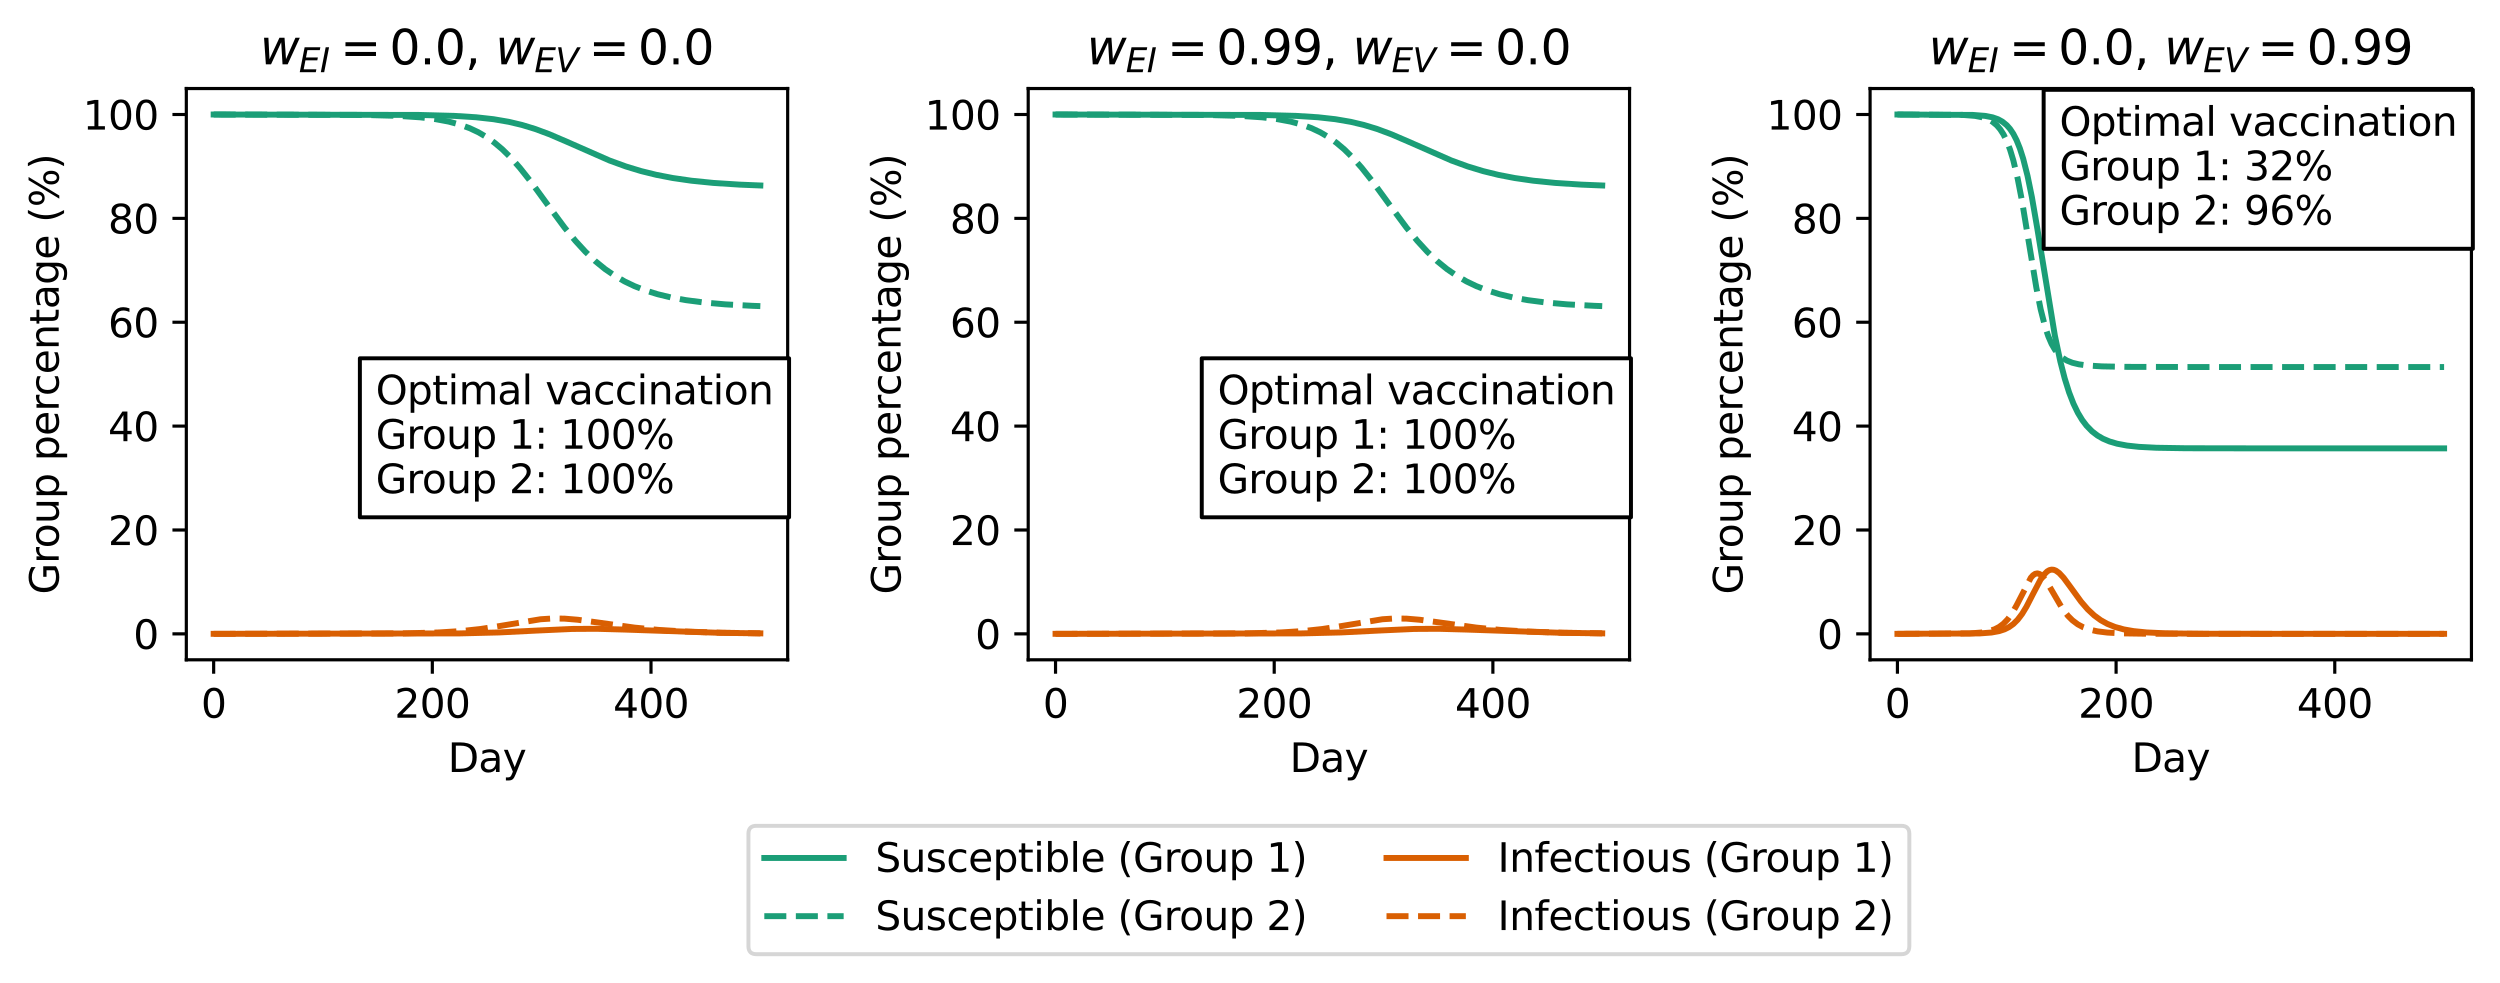 <?xml version="1.0" encoding="utf-8" standalone="no"?>
<!DOCTYPE svg PUBLIC "-//W3C//DTD SVG 1.1//EN"
  "http://www.w3.org/Graphics/SVG/1.1/DTD/svg11.dtd">
<svg xmlns:xlink="http://www.w3.org/1999/xlink" width="630.166pt" height="247.718pt" viewBox="0 0 630.166 247.718" xmlns="http://www.w3.org/2000/svg" version="1.1">
 <defs>
  <style type="text/css">*{stroke-linejoin: round; stroke-linecap: butt}</style>
 </defs>
 <g id="figure_1">
  <g id="patch_1">
   <path d="M 0 247.718 
L 630.166 247.718 
L 630.166 0 
L 0 0 
z
" style="fill: #ffffff"/>
  </g>
  <g id="axes_1">
   <g id="patch_2">
    <path d="M 46.966 166.318 
L 198.545 166.318 
L 198.545 22.318 
L 46.966 22.318 
z
" style="fill: #ffffff"/>
   </g>
   <g id="matplotlib.axis_1">
    <g id="xtick_1">
     <g id="line2d_1">
      <defs>
       <path id="m785fa2c0dd" d="M 0 0 
L 0 3.5 
" style="stroke: #000000; stroke-width: 0.8"/>
      </defs>
      <g>
       <use xlink:href="#m785fa2c0dd" x="53.856" y="166.318" style="stroke: #000000; stroke-width: 0.8"/>
      </g>
     </g>
     <g id="text_1">
      <!-- 0 -->
      <g transform="translate(50.674 180.917) scale(0.1 -0.1)">
       <defs>
        <path id="DejaVuSans-30" d="M 2034 4250 
Q 1547 4250 1301 3770 
Q 1056 3291 1056 2328 
Q 1056 1369 1301 889 
Q 1547 409 2034 409 
Q 2525 409 2770 889 
Q 3016 1369 3016 2328 
Q 3016 3291 2770 3770 
Q 2525 4250 2034 4250 
z
M 2034 4750 
Q 2819 4750 3233 4129 
Q 3647 3509 3647 2328 
Q 3647 1150 3233 529 
Q 2819 -91 2034 -91 
Q 1250 -91 836 529 
Q 422 1150 422 2328 
Q 422 3509 836 4129 
Q 1250 4750 2034 4750 
z
" transform="scale(0.016)"/>
       </defs>
       <use xlink:href="#DejaVuSans-30"/>
      </g>
     </g>
    </g>
    <g id="xtick_2">
     <g id="line2d_2">
      <g>
       <use xlink:href="#m785fa2c0dd" x="108.975" y="166.318" style="stroke: #000000; stroke-width: 0.8"/>
      </g>
     </g>
     <g id="text_2">
      <!-- 200 -->
      <g transform="translate(99.431 180.917) scale(0.1 -0.1)">
       <defs>
        <path id="DejaVuSans-32" d="M 1228 531 
L 3431 531 
L 3431 0 
L 469 0 
L 469 531 
Q 828 903 1448 1529 
Q 2069 2156 2228 2338 
Q 2531 2678 2651 2914 
Q 2772 3150 2772 3378 
Q 2772 3750 2511 3984 
Q 2250 4219 1831 4219 
Q 1534 4219 1204 4116 
Q 875 4013 500 3803 
L 500 4441 
Q 881 4594 1212 4672 
Q 1544 4750 1819 4750 
Q 2544 4750 2975 4387 
Q 3406 4025 3406 3419 
Q 3406 3131 3298 2873 
Q 3191 2616 2906 2266 
Q 2828 2175 2409 1742 
Q 1991 1309 1228 531 
z
" transform="scale(0.016)"/>
       </defs>
       <use xlink:href="#DejaVuSans-32"/>
       <use xlink:href="#DejaVuSans-30" x="63.623"/>
       <use xlink:href="#DejaVuSans-30" x="127.246"/>
      </g>
     </g>
    </g>
    <g id="xtick_3">
     <g id="line2d_3">
      <g>
       <use xlink:href="#m785fa2c0dd" x="164.095" y="166.318" style="stroke: #000000; stroke-width: 0.8"/>
      </g>
     </g>
     <g id="text_3">
      <!-- 400 -->
      <g transform="translate(154.551 180.917) scale(0.1 -0.1)">
       <defs>
        <path id="DejaVuSans-34" d="M 2419 4116 
L 825 1625 
L 2419 1625 
L 2419 4116 
z
M 2253 4666 
L 3047 4666 
L 3047 1625 
L 3713 1625 
L 3713 1100 
L 3047 1100 
L 3047 0 
L 2419 0 
L 2419 1100 
L 313 1100 
L 313 1709 
L 2253 4666 
z
" transform="scale(0.016)"/>
       </defs>
       <use xlink:href="#DejaVuSans-34"/>
       <use xlink:href="#DejaVuSans-30" x="63.623"/>
       <use xlink:href="#DejaVuSans-30" x="127.246"/>
      </g>
     </g>
    </g>
    <g id="text_4">
     <!-- Day -->
     <g transform="translate(112.882 194.595) scale(0.1 -0.1)">
      <defs>
       <path id="DejaVuSans-44" d="M 1259 4147 
L 1259 519 
L 2022 519 
Q 2988 519 3436 956 
Q 3884 1394 3884 2338 
Q 3884 3275 3436 3711 
Q 2988 4147 2022 4147 
L 1259 4147 
z
M 628 4666 
L 1925 4666 
Q 3281 4666 3915 4102 
Q 4550 3538 4550 2338 
Q 4550 1131 3912 565 
Q 3275 0 1925 0 
L 628 0 
L 628 4666 
z
" transform="scale(0.016)"/>
       <path id="DejaVuSans-61" d="M 2194 1759 
Q 1497 1759 1228 1600 
Q 959 1441 959 1056 
Q 959 750 1161 570 
Q 1363 391 1709 391 
Q 2188 391 2477 730 
Q 2766 1069 2766 1631 
L 2766 1759 
L 2194 1759 
z
M 3341 1997 
L 3341 0 
L 2766 0 
L 2766 531 
Q 2569 213 2275 61 
Q 1981 -91 1556 -91 
Q 1019 -91 701 211 
Q 384 513 384 1019 
Q 384 1609 779 1909 
Q 1175 2209 1959 2209 
L 2766 2209 
L 2766 2266 
Q 2766 2663 2505 2880 
Q 2244 3097 1772 3097 
Q 1472 3097 1187 3025 
Q 903 2953 641 2809 
L 641 3341 
Q 956 3463 1253 3523 
Q 1550 3584 1831 3584 
Q 2591 3584 2966 3190 
Q 3341 2797 3341 1997 
z
" transform="scale(0.016)"/>
       <path id="DejaVuSans-79" d="M 2059 -325 
Q 1816 -950 1584 -1140 
Q 1353 -1331 966 -1331 
L 506 -1331 
L 506 -850 
L 844 -850 
Q 1081 -850 1212 -737 
Q 1344 -625 1503 -206 
L 1606 56 
L 191 3500 
L 800 3500 
L 1894 763 
L 2988 3500 
L 3597 3500 
L 2059 -325 
z
" transform="scale(0.016)"/>
      </defs>
      <use xlink:href="#DejaVuSans-44"/>
      <use xlink:href="#DejaVuSans-61" x="77.002"/>
      <use xlink:href="#DejaVuSans-79" x="138.281"/>
     </g>
    </g>
   </g>
   <g id="matplotlib.axis_2">
    <g id="ytick_1">
     <g id="line2d_4">
      <defs>
       <path id="m8db6c955d7" d="M 0 0 
L -3.5 0 
" style="stroke: #000000; stroke-width: 0.8"/>
      </defs>
      <g>
       <use xlink:href="#m8db6c955d7" x="46.966" y="159.773" style="stroke: #000000; stroke-width: 0.8"/>
      </g>
     </g>
     <g id="text_5">
      <!-- 0 -->
      <g transform="translate(33.603 163.572) scale(0.1 -0.1)">
       <use xlink:href="#DejaVuSans-30"/>
      </g>
     </g>
    </g>
    <g id="ytick_2">
     <g id="line2d_5">
      <g>
       <use xlink:href="#m8db6c955d7" x="46.966" y="133.591" style="stroke: #000000; stroke-width: 0.8"/>
      </g>
     </g>
     <g id="text_6">
      <!-- 20 -->
      <g transform="translate(27.241 137.39) scale(0.1 -0.1)">
       <use xlink:href="#DejaVuSans-32"/>
       <use xlink:href="#DejaVuSans-30" x="63.623"/>
      </g>
     </g>
    </g>
    <g id="ytick_3">
     <g id="line2d_6">
      <g>
       <use xlink:href="#m8db6c955d7" x="46.966" y="107.409" style="stroke: #000000; stroke-width: 0.8"/>
      </g>
     </g>
     <g id="text_7">
      <!-- 40 -->
      <g transform="translate(27.241 111.208) scale(0.1 -0.1)">
       <use xlink:href="#DejaVuSans-34"/>
       <use xlink:href="#DejaVuSans-30" x="63.623"/>
      </g>
     </g>
    </g>
    <g id="ytick_4">
     <g id="line2d_7">
      <g>
       <use xlink:href="#m8db6c955d7" x="46.966" y="81.227" style="stroke: #000000; stroke-width: 0.8"/>
      </g>
     </g>
     <g id="text_8">
      <!-- 60 -->
      <g transform="translate(27.241 85.026) scale(0.1 -0.1)">
       <defs>
        <path id="DejaVuSans-36" d="M 2113 2584 
Q 1688 2584 1439 2293 
Q 1191 2003 1191 1497 
Q 1191 994 1439 701 
Q 1688 409 2113 409 
Q 2538 409 2786 701 
Q 3034 994 3034 1497 
Q 3034 2003 2786 2293 
Q 2538 2584 2113 2584 
z
M 3366 4563 
L 3366 3988 
Q 3128 4100 2886 4159 
Q 2644 4219 2406 4219 
Q 1781 4219 1451 3797 
Q 1122 3375 1075 2522 
Q 1259 2794 1537 2939 
Q 1816 3084 2150 3084 
Q 2853 3084 3261 2657 
Q 3669 2231 3669 1497 
Q 3669 778 3244 343 
Q 2819 -91 2113 -91 
Q 1303 -91 875 529 
Q 447 1150 447 2328 
Q 447 3434 972 4092 
Q 1497 4750 2381 4750 
Q 2619 4750 2861 4703 
Q 3103 4656 3366 4563 
z
" transform="scale(0.016)"/>
       </defs>
       <use xlink:href="#DejaVuSans-36"/>
       <use xlink:href="#DejaVuSans-30" x="63.623"/>
      </g>
     </g>
    </g>
    <g id="ytick_5">
     <g id="line2d_8">
      <g>
       <use xlink:href="#m8db6c955d7" x="46.966" y="55.045" style="stroke: #000000; stroke-width: 0.8"/>
      </g>
     </g>
     <g id="text_9">
      <!-- 80 -->
      <g transform="translate(27.241 58.845) scale(0.1 -0.1)">
       <defs>
        <path id="DejaVuSans-38" d="M 2034 2216 
Q 1584 2216 1326 1975 
Q 1069 1734 1069 1313 
Q 1069 891 1326 650 
Q 1584 409 2034 409 
Q 2484 409 2743 651 
Q 3003 894 3003 1313 
Q 3003 1734 2745 1975 
Q 2488 2216 2034 2216 
z
M 1403 2484 
Q 997 2584 770 2862 
Q 544 3141 544 3541 
Q 544 4100 942 4425 
Q 1341 4750 2034 4750 
Q 2731 4750 3128 4425 
Q 3525 4100 3525 3541 
Q 3525 3141 3298 2862 
Q 3072 2584 2669 2484 
Q 3125 2378 3379 2068 
Q 3634 1759 3634 1313 
Q 3634 634 3220 271 
Q 2806 -91 2034 -91 
Q 1263 -91 848 271 
Q 434 634 434 1313 
Q 434 1759 690 2068 
Q 947 2378 1403 2484 
z
M 1172 3481 
Q 1172 3119 1398 2916 
Q 1625 2713 2034 2713 
Q 2441 2713 2670 2916 
Q 2900 3119 2900 3481 
Q 2900 3844 2670 4047 
Q 2441 4250 2034 4250 
Q 1625 4250 1398 4047 
Q 1172 3844 1172 3481 
z
" transform="scale(0.016)"/>
       </defs>
       <use xlink:href="#DejaVuSans-38"/>
       <use xlink:href="#DejaVuSans-30" x="63.623"/>
      </g>
     </g>
    </g>
    <g id="ytick_6">
     <g id="line2d_9">
      <g>
       <use xlink:href="#m8db6c955d7" x="46.966" y="28.864" style="stroke: #000000; stroke-width: 0.8"/>
      </g>
     </g>
     <g id="text_10">
      <!-- 100 -->
      <g transform="translate(20.878 32.663) scale(0.1 -0.1)">
       <defs>
        <path id="DejaVuSans-31" d="M 794 531 
L 1825 531 
L 1825 4091 
L 703 3866 
L 703 4441 
L 1819 4666 
L 2450 4666 
L 2450 531 
L 3481 531 
L 3481 0 
L 794 0 
L 794 531 
z
" transform="scale(0.016)"/>
       </defs>
       <use xlink:href="#DejaVuSans-31"/>
       <use xlink:href="#DejaVuSans-30" x="63.623"/>
       <use xlink:href="#DejaVuSans-30" x="127.246"/>
      </g>
     </g>
    </g>
    <g id="text_11">
     <!-- Group percentage (%) -->
     <g transform="translate(14.798 149.831) rotate(-90) scale(0.1 -0.1)">
      <defs>
       <path id="DejaVuSans-47" d="M 3809 666 
L 3809 1919 
L 2778 1919 
L 2778 2438 
L 4434 2438 
L 4434 434 
Q 4069 175 3628 42 
Q 3188 -91 2688 -91 
Q 1594 -91 976 548 
Q 359 1188 359 2328 
Q 359 3472 976 4111 
Q 1594 4750 2688 4750 
Q 3144 4750 3555 4637 
Q 3966 4525 4313 4306 
L 4313 3634 
Q 3963 3931 3569 4081 
Q 3175 4231 2741 4231 
Q 1884 4231 1454 3753 
Q 1025 3275 1025 2328 
Q 1025 1384 1454 906 
Q 1884 428 2741 428 
Q 3075 428 3337 486 
Q 3600 544 3809 666 
z
" transform="scale(0.016)"/>
       <path id="DejaVuSans-72" d="M 2631 2963 
Q 2534 3019 2420 3045 
Q 2306 3072 2169 3072 
Q 1681 3072 1420 2755 
Q 1159 2438 1159 1844 
L 1159 0 
L 581 0 
L 581 3500 
L 1159 3500 
L 1159 2956 
Q 1341 3275 1631 3429 
Q 1922 3584 2338 3584 
Q 2397 3584 2469 3576 
Q 2541 3569 2628 3553 
L 2631 2963 
z
" transform="scale(0.016)"/>
       <path id="DejaVuSans-6f" d="M 1959 3097 
Q 1497 3097 1228 2736 
Q 959 2375 959 1747 
Q 959 1119 1226 758 
Q 1494 397 1959 397 
Q 2419 397 2687 759 
Q 2956 1122 2956 1747 
Q 2956 2369 2687 2733 
Q 2419 3097 1959 3097 
z
M 1959 3584 
Q 2709 3584 3137 3096 
Q 3566 2609 3566 1747 
Q 3566 888 3137 398 
Q 2709 -91 1959 -91 
Q 1206 -91 779 398 
Q 353 888 353 1747 
Q 353 2609 779 3096 
Q 1206 3584 1959 3584 
z
" transform="scale(0.016)"/>
       <path id="DejaVuSans-75" d="M 544 1381 
L 544 3500 
L 1119 3500 
L 1119 1403 
Q 1119 906 1312 657 
Q 1506 409 1894 409 
Q 2359 409 2629 706 
Q 2900 1003 2900 1516 
L 2900 3500 
L 3475 3500 
L 3475 0 
L 2900 0 
L 2900 538 
Q 2691 219 2414 64 
Q 2138 -91 1772 -91 
Q 1169 -91 856 284 
Q 544 659 544 1381 
z
M 1991 3584 
L 1991 3584 
z
" transform="scale(0.016)"/>
       <path id="DejaVuSans-70" d="M 1159 525 
L 1159 -1331 
L 581 -1331 
L 581 3500 
L 1159 3500 
L 1159 2969 
Q 1341 3281 1617 3432 
Q 1894 3584 2278 3584 
Q 2916 3584 3314 3078 
Q 3713 2572 3713 1747 
Q 3713 922 3314 415 
Q 2916 -91 2278 -91 
Q 1894 -91 1617 61 
Q 1341 213 1159 525 
z
M 3116 1747 
Q 3116 2381 2855 2742 
Q 2594 3103 2138 3103 
Q 1681 3103 1420 2742 
Q 1159 2381 1159 1747 
Q 1159 1113 1420 752 
Q 1681 391 2138 391 
Q 2594 391 2855 752 
Q 3116 1113 3116 1747 
z
" transform="scale(0.016)"/>
       <path id="DejaVuSans-20" transform="scale(0.016)"/>
       <path id="DejaVuSans-65" d="M 3597 1894 
L 3597 1613 
L 953 1613 
Q 991 1019 1311 708 
Q 1631 397 2203 397 
Q 2534 397 2845 478 
Q 3156 559 3463 722 
L 3463 178 
Q 3153 47 2828 -22 
Q 2503 -91 2169 -91 
Q 1331 -91 842 396 
Q 353 884 353 1716 
Q 353 2575 817 3079 
Q 1281 3584 2069 3584 
Q 2775 3584 3186 3129 
Q 3597 2675 3597 1894 
z
M 3022 2063 
Q 3016 2534 2758 2815 
Q 2500 3097 2075 3097 
Q 1594 3097 1305 2825 
Q 1016 2553 972 2059 
L 3022 2063 
z
" transform="scale(0.016)"/>
       <path id="DejaVuSans-63" d="M 3122 3366 
L 3122 2828 
Q 2878 2963 2633 3030 
Q 2388 3097 2138 3097 
Q 1578 3097 1268 2742 
Q 959 2388 959 1747 
Q 959 1106 1268 751 
Q 1578 397 2138 397 
Q 2388 397 2633 464 
Q 2878 531 3122 666 
L 3122 134 
Q 2881 22 2623 -34 
Q 2366 -91 2075 -91 
Q 1284 -91 818 406 
Q 353 903 353 1747 
Q 353 2603 823 3093 
Q 1294 3584 2113 3584 
Q 2378 3584 2631 3529 
Q 2884 3475 3122 3366 
z
" transform="scale(0.016)"/>
       <path id="DejaVuSans-6e" d="M 3513 2113 
L 3513 0 
L 2938 0 
L 2938 2094 
Q 2938 2591 2744 2837 
Q 2550 3084 2163 3084 
Q 1697 3084 1428 2787 
Q 1159 2491 1159 1978 
L 1159 0 
L 581 0 
L 581 3500 
L 1159 3500 
L 1159 2956 
Q 1366 3272 1645 3428 
Q 1925 3584 2291 3584 
Q 2894 3584 3203 3211 
Q 3513 2838 3513 2113 
z
" transform="scale(0.016)"/>
       <path id="DejaVuSans-74" d="M 1172 4494 
L 1172 3500 
L 2356 3500 
L 2356 3053 
L 1172 3053 
L 1172 1153 
Q 1172 725 1289 603 
Q 1406 481 1766 481 
L 2356 481 
L 2356 0 
L 1766 0 
Q 1100 0 847 248 
Q 594 497 594 1153 
L 594 3053 
L 172 3053 
L 172 3500 
L 594 3500 
L 594 4494 
L 1172 4494 
z
" transform="scale(0.016)"/>
       <path id="DejaVuSans-67" d="M 2906 1791 
Q 2906 2416 2648 2759 
Q 2391 3103 1925 3103 
Q 1463 3103 1205 2759 
Q 947 2416 947 1791 
Q 947 1169 1205 825 
Q 1463 481 1925 481 
Q 2391 481 2648 825 
Q 2906 1169 2906 1791 
z
M 3481 434 
Q 3481 -459 3084 -895 
Q 2688 -1331 1869 -1331 
Q 1566 -1331 1297 -1286 
Q 1028 -1241 775 -1147 
L 775 -588 
Q 1028 -725 1275 -790 
Q 1522 -856 1778 -856 
Q 2344 -856 2625 -561 
Q 2906 -266 2906 331 
L 2906 616 
Q 2728 306 2450 153 
Q 2172 0 1784 0 
Q 1141 0 747 490 
Q 353 981 353 1791 
Q 353 2603 747 3093 
Q 1141 3584 1784 3584 
Q 2172 3584 2450 3431 
Q 2728 3278 2906 2969 
L 2906 3500 
L 3481 3500 
L 3481 434 
z
" transform="scale(0.016)"/>
       <path id="DejaVuSans-28" d="M 1984 4856 
Q 1566 4138 1362 3434 
Q 1159 2731 1159 2009 
Q 1159 1288 1364 580 
Q 1569 -128 1984 -844 
L 1484 -844 
Q 1016 -109 783 600 
Q 550 1309 550 2009 
Q 550 2706 781 3412 
Q 1013 4119 1484 4856 
L 1984 4856 
z
" transform="scale(0.016)"/>
       <path id="DejaVuSans-25" d="M 4653 2053 
Q 4381 2053 4226 1822 
Q 4072 1591 4072 1178 
Q 4072 772 4226 539 
Q 4381 306 4653 306 
Q 4919 306 5073 539 
Q 5228 772 5228 1178 
Q 5228 1588 5073 1820 
Q 4919 2053 4653 2053 
z
M 4653 2450 
Q 5147 2450 5437 2106 
Q 5728 1763 5728 1178 
Q 5728 594 5436 251 
Q 5144 -91 4653 -91 
Q 4153 -91 3862 251 
Q 3572 594 3572 1178 
Q 3572 1766 3864 2108 
Q 4156 2450 4653 2450 
z
M 1428 4353 
Q 1159 4353 1004 4120 
Q 850 3888 850 3481 
Q 850 3069 1003 2837 
Q 1156 2606 1428 2606 
Q 1700 2606 1854 2837 
Q 2009 3069 2009 3481 
Q 2009 3884 1853 4118 
Q 1697 4353 1428 4353 
z
M 4250 4750 
L 4750 4750 
L 1831 -91 
L 1331 -91 
L 4250 4750 
z
M 1428 4750 
Q 1922 4750 2215 4408 
Q 2509 4066 2509 3481 
Q 2509 2891 2217 2550 
Q 1925 2209 1428 2209 
Q 931 2209 642 2551 
Q 353 2894 353 3481 
Q 353 4063 643 4406 
Q 934 4750 1428 4750 
z
" transform="scale(0.016)"/>
       <path id="DejaVuSans-29" d="M 513 4856 
L 1013 4856 
Q 1481 4119 1714 3412 
Q 1947 2706 1947 2009 
Q 1947 1309 1714 600 
Q 1481 -109 1013 -844 
L 513 -844 
Q 928 -128 1133 580 
Q 1338 1288 1338 2009 
Q 1338 2731 1133 3434 
Q 928 4138 513 4856 
z
" transform="scale(0.016)"/>
      </defs>
      <use xlink:href="#DejaVuSans-47"/>
      <use xlink:href="#DejaVuSans-72" x="77.49"/>
      <use xlink:href="#DejaVuSans-6f" x="116.354"/>
      <use xlink:href="#DejaVuSans-75" x="177.535"/>
      <use xlink:href="#DejaVuSans-70" x="240.914"/>
      <use xlink:href="#DejaVuSans-20" x="304.391"/>
      <use xlink:href="#DejaVuSans-70" x="336.178"/>
      <use xlink:href="#DejaVuSans-65" x="399.654"/>
      <use xlink:href="#DejaVuSans-72" x="461.178"/>
      <use xlink:href="#DejaVuSans-63" x="500.041"/>
      <use xlink:href="#DejaVuSans-65" x="555.021"/>
      <use xlink:href="#DejaVuSans-6e" x="616.545"/>
      <use xlink:href="#DejaVuSans-74" x="679.924"/>
      <use xlink:href="#DejaVuSans-61" x="719.133"/>
      <use xlink:href="#DejaVuSans-67" x="780.412"/>
      <use xlink:href="#DejaVuSans-65" x="843.889"/>
      <use xlink:href="#DejaVuSans-20" x="905.412"/>
      <use xlink:href="#DejaVuSans-28" x="937.199"/>
      <use xlink:href="#DejaVuSans-25" x="976.213"/>
      <use xlink:href="#DejaVuSans-29" x="1071.232"/>
     </g>
    </g>
   </g>
   <g id="line2d_10">
    <path d="M 53.856 28.864 
L 105.668 28.973 
L 114.487 29.209 
L 119.999 29.558 
L 124.409 30.05 
L 128.267 30.711 
L 131.574 31.496 
L 134.881 32.504 
L 138.464 33.834 
L 142.874 35.728 
L 153.622 40.452 
L 157.756 41.957 
L 161.614 43.128 
L 165.473 44.078 
L 169.607 44.876 
L 174.292 45.552 
L 179.804 46.108 
L 186.418 46.537 
L 191.655 46.753 
L 191.655 46.753 
" clip-path="url(#peaa2db2987)" style="fill: none; stroke: #1b9e77; stroke-width: 1.5; stroke-linecap: square"/>
   </g>
   <g id="line2d_11">
    <path d="M 53.856 28.864 
L 91.888 28.975 
L 100.432 29.209 
L 105.944 29.575 
L 109.802 30.037 
L 113.109 30.654 
L 115.865 31.394 
L 118.346 32.294 
L 120.55 33.328 
L 122.755 34.624 
L 124.684 36.003 
L 126.613 37.629 
L 128.818 39.798 
L 131.023 42.284 
L 133.779 45.765 
L 137.913 51.429 
L 142.323 57.383 
L 145.079 60.752 
L 147.559 63.452 
L 150.039 65.808 
L 152.52 67.827 
L 155 69.532 
L 157.48 70.957 
L 159.961 72.14 
L 162.717 73.215 
L 165.748 74.157 
L 169.056 74.957 
L 172.914 75.658 
L 177.324 76.234 
L 182.835 76.72 
L 189.725 77.09 
L 191.655 77.163 
L 191.655 77.163 
" clip-path="url(#peaa2db2987)" style="fill: none; stroke-dasharray: 5.55,2.4; stroke-dashoffset: 0; stroke: #1b9e77; stroke-width: 1.5"/>
   </g>
   <g id="line2d_12">
    <path d="M 53.856 159.773 
L 115.865 159.661 
L 125.787 159.417 
L 135.157 158.95 
L 144.252 158.536 
L 150.315 158.498 
L 157.48 158.694 
L 181.182 159.504 
L 191.655 159.65 
L 191.655 159.65 
" clip-path="url(#peaa2db2987)" style="fill: none; stroke: #d95f02; stroke-width: 1.5; stroke-linecap: square"/>
   </g>
   <g id="line2d_13">
    <path d="M 53.856 159.772 
L 101.534 159.663 
L 110.629 159.42 
L 116.416 159.056 
L 121.102 158.553 
L 125.787 157.83 
L 136.259 156.091 
L 139.291 155.899 
L 142.323 155.94 
L 145.63 156.217 
L 150.315 156.855 
L 159.961 158.2 
L 166.024 158.779 
L 172.914 159.195 
L 181.733 159.488 
L 191.655 159.644 
L 191.655 159.644 
" clip-path="url(#peaa2db2987)" style="fill: none; stroke-dasharray: 5.55,2.4; stroke-dashoffset: 0; stroke: #d95f02; stroke-width: 1.5"/>
   </g>
   <g id="patch_3">
    <path d="M 46.966 166.318 
L 46.966 22.318 
" style="fill: none; stroke: #000000; stroke-width: 0.8; stroke-linejoin: miter; stroke-linecap: square"/>
   </g>
   <g id="patch_4">
    <path d="M 198.545 166.318 
L 198.545 22.318 
" style="fill: none; stroke: #000000; stroke-width: 0.8; stroke-linejoin: miter; stroke-linecap: square"/>
   </g>
   <g id="patch_5">
    <path d="M 46.966 166.318 
L 198.545 166.318 
" style="fill: none; stroke: #000000; stroke-width: 0.8; stroke-linejoin: miter; stroke-linecap: square"/>
   </g>
   <g id="patch_6">
    <path d="M 46.966 22.318 
L 198.545 22.318 
" style="fill: none; stroke: #000000; stroke-width: 0.8; stroke-linejoin: miter; stroke-linecap: square"/>
   </g>
   <g id="text_12">
    <g id="patch_7">
     <path d="M 90.713 130.392 
L 198.899 130.392 
L 198.899 90.318 
L 90.713 90.318 
z
" style="fill: #ffffff; stroke: #000000; stroke-linejoin: miter"/>
    </g>
    <!-- Optimal vaccination -->
    <g transform="translate(94.713 101.917) scale(0.1 -0.1)">
     <defs>
      <path id="DejaVuSans-4f" d="M 2522 4238 
Q 1834 4238 1429 3725 
Q 1025 3213 1025 2328 
Q 1025 1447 1429 934 
Q 1834 422 2522 422 
Q 3209 422 3611 934 
Q 4013 1447 4013 2328 
Q 4013 3213 3611 3725 
Q 3209 4238 2522 4238 
z
M 2522 4750 
Q 3503 4750 4090 4092 
Q 4678 3434 4678 2328 
Q 4678 1225 4090 567 
Q 3503 -91 2522 -91 
Q 1538 -91 948 565 
Q 359 1222 359 2328 
Q 359 3434 948 4092 
Q 1538 4750 2522 4750 
z
" transform="scale(0.016)"/>
      <path id="DejaVuSans-69" d="M 603 3500 
L 1178 3500 
L 1178 0 
L 603 0 
L 603 3500 
z
M 603 4863 
L 1178 4863 
L 1178 4134 
L 603 4134 
L 603 4863 
z
" transform="scale(0.016)"/>
      <path id="DejaVuSans-6d" d="M 3328 2828 
Q 3544 3216 3844 3400 
Q 4144 3584 4550 3584 
Q 5097 3584 5394 3201 
Q 5691 2819 5691 2113 
L 5691 0 
L 5113 0 
L 5113 2094 
Q 5113 2597 4934 2840 
Q 4756 3084 4391 3084 
Q 3944 3084 3684 2787 
Q 3425 2491 3425 1978 
L 3425 0 
L 2847 0 
L 2847 2094 
Q 2847 2600 2669 2842 
Q 2491 3084 2119 3084 
Q 1678 3084 1418 2786 
Q 1159 2488 1159 1978 
L 1159 0 
L 581 0 
L 581 3500 
L 1159 3500 
L 1159 2956 
Q 1356 3278 1631 3431 
Q 1906 3584 2284 3584 
Q 2666 3584 2933 3390 
Q 3200 3197 3328 2828 
z
" transform="scale(0.016)"/>
      <path id="DejaVuSans-6c" d="M 603 4863 
L 1178 4863 
L 1178 0 
L 603 0 
L 603 4863 
z
" transform="scale(0.016)"/>
      <path id="DejaVuSans-76" d="M 191 3500 
L 800 3500 
L 1894 563 
L 2988 3500 
L 3597 3500 
L 2284 0 
L 1503 0 
L 191 3500 
z
" transform="scale(0.016)"/>
     </defs>
     <use xlink:href="#DejaVuSans-4f"/>
     <use xlink:href="#DejaVuSans-70" x="78.711"/>
     <use xlink:href="#DejaVuSans-74" x="142.188"/>
     <use xlink:href="#DejaVuSans-69" x="181.396"/>
     <use xlink:href="#DejaVuSans-6d" x="209.18"/>
     <use xlink:href="#DejaVuSans-61" x="306.592"/>
     <use xlink:href="#DejaVuSans-6c" x="367.871"/>
     <use xlink:href="#DejaVuSans-20" x="395.654"/>
     <use xlink:href="#DejaVuSans-76" x="427.441"/>
     <use xlink:href="#DejaVuSans-61" x="486.621"/>
     <use xlink:href="#DejaVuSans-63" x="547.9"/>
     <use xlink:href="#DejaVuSans-63" x="602.881"/>
     <use xlink:href="#DejaVuSans-69" x="657.861"/>
     <use xlink:href="#DejaVuSans-6e" x="685.645"/>
     <use xlink:href="#DejaVuSans-61" x="749.023"/>
     <use xlink:href="#DejaVuSans-74" x="810.303"/>
     <use xlink:href="#DejaVuSans-69" x="849.512"/>
     <use xlink:href="#DejaVuSans-6f" x="877.295"/>
     <use xlink:href="#DejaVuSans-6e" x="938.477"/>
    </g>
    <!-- Group 1: 100% -->
    <g transform="translate(94.713 113.114) scale(0.1 -0.1)">
     <defs>
      <path id="DejaVuSans-3a" d="M 750 794 
L 1409 794 
L 1409 0 
L 750 0 
L 750 794 
z
M 750 3309 
L 1409 3309 
L 1409 2516 
L 750 2516 
L 750 3309 
z
" transform="scale(0.016)"/>
     </defs>
     <use xlink:href="#DejaVuSans-47"/>
     <use xlink:href="#DejaVuSans-72" x="77.49"/>
     <use xlink:href="#DejaVuSans-6f" x="116.354"/>
     <use xlink:href="#DejaVuSans-75" x="177.535"/>
     <use xlink:href="#DejaVuSans-70" x="240.914"/>
     <use xlink:href="#DejaVuSans-20" x="304.391"/>
     <use xlink:href="#DejaVuSans-31" x="336.178"/>
     <use xlink:href="#DejaVuSans-3a" x="399.801"/>
     <use xlink:href="#DejaVuSans-20" x="433.492"/>
     <use xlink:href="#DejaVuSans-31" x="465.279"/>
     <use xlink:href="#DejaVuSans-30" x="528.902"/>
     <use xlink:href="#DejaVuSans-30" x="592.525"/>
     <use xlink:href="#DejaVuSans-25" x="656.148"/>
    </g>
    <!-- Group 2: 100% -->
    <g transform="translate(94.713 124.312) scale(0.1 -0.1)">
     <use xlink:href="#DejaVuSans-47"/>
     <use xlink:href="#DejaVuSans-72" x="77.49"/>
     <use xlink:href="#DejaVuSans-6f" x="116.354"/>
     <use xlink:href="#DejaVuSans-75" x="177.535"/>
     <use xlink:href="#DejaVuSans-70" x="240.914"/>
     <use xlink:href="#DejaVuSans-20" x="304.391"/>
     <use xlink:href="#DejaVuSans-32" x="336.178"/>
     <use xlink:href="#DejaVuSans-3a" x="399.801"/>
     <use xlink:href="#DejaVuSans-20" x="433.492"/>
     <use xlink:href="#DejaVuSans-31" x="465.279"/>
     <use xlink:href="#DejaVuSans-30" x="528.902"/>
     <use xlink:href="#DejaVuSans-30" x="592.525"/>
     <use xlink:href="#DejaVuSans-25" x="656.148"/>
    </g>
   </g>
   <g id="text_13">
    <!-- $w_{EI} =$0.0, $w_{EV} = $0.0 -->
    <g transform="translate(65.515 16.318) scale(0.12 -0.12)">
     <defs>
      <path id="DejaVuSans-Oblique-77" d="M 544 3500 
L 1113 3500 
L 1259 684 
L 2566 3500 
L 3231 3500 
L 3425 684 
L 4666 3500 
L 5241 3500 
L 3641 0 
L 2969 0 
L 2797 2900 
L 1459 0 
L 781 0 
L 544 3500 
z
" transform="scale(0.016)"/>
      <path id="DejaVuSans-Oblique-45" d="M 1081 4666 
L 4031 4666 
L 3928 4134 
L 1606 4134 
L 1338 2753 
L 3566 2753 
L 3463 2222 
L 1234 2222 
L 909 531 
L 3284 531 
L 3181 0 
L 172 0 
L 1081 4666 
z
" transform="scale(0.016)"/>
      <path id="DejaVuSans-Oblique-49" d="M 1081 4666 
L 1716 4666 
L 806 0 
L 172 0 
L 1081 4666 
z
" transform="scale(0.016)"/>
      <path id="DejaVuSans-3d" d="M 678 2906 
L 4684 2906 
L 4684 2381 
L 678 2381 
L 678 2906 
z
M 678 1631 
L 4684 1631 
L 4684 1100 
L 678 1100 
L 678 1631 
z
" transform="scale(0.016)"/>
      <path id="DejaVuSans-2e" d="M 684 794 
L 1344 794 
L 1344 0 
L 684 0 
L 684 794 
z
" transform="scale(0.016)"/>
      <path id="DejaVuSans-2c" d="M 750 794 
L 1409 794 
L 1409 256 
L 897 -744 
L 494 -744 
L 750 256 
L 750 794 
z
" transform="scale(0.016)"/>
      <path id="DejaVuSans-Oblique-56" d="M 1319 0 
L 500 4666 
L 1119 4666 
L 1797 653 
L 4063 4666 
L 4750 4666 
L 2053 0 
L 1319 0 
z
" transform="scale(0.016)"/>
     </defs>
     <use xlink:href="#DejaVuSans-Oblique-77" transform="translate(0 0.781)"/>
     <use xlink:href="#DejaVuSans-Oblique-45" transform="translate(81.787 -15.625) scale(0.7)"/>
     <use xlink:href="#DejaVuSans-Oblique-49" transform="translate(126.016 -15.625) scale(0.7)"/>
     <use xlink:href="#DejaVuSans-3d" transform="translate(168.877 0.781)"/>
     <use xlink:href="#DejaVuSans-30" transform="translate(272.148 0.781)"/>
     <use xlink:href="#DejaVuSans-2e" transform="translate(335.771 0.781)"/>
     <use xlink:href="#DejaVuSans-30" transform="translate(367.559 0.781)"/>
     <use xlink:href="#DejaVuSans-2c" transform="translate(431.182 0.781)"/>
     <use xlink:href="#DejaVuSans-20" transform="translate(462.969 0.781)"/>
     <use xlink:href="#DejaVuSans-Oblique-77" transform="translate(494.756 0.781)"/>
     <use xlink:href="#DejaVuSans-Oblique-45" transform="translate(576.543 -15.625) scale(0.7)"/>
     <use xlink:href="#DejaVuSans-Oblique-56" transform="translate(620.771 -15.625) scale(0.7)"/>
     <use xlink:href="#DejaVuSans-3d" transform="translate(690.874 0.781)"/>
     <use xlink:href="#DejaVuSans-30" transform="translate(794.146 0.781)"/>
     <use xlink:href="#DejaVuSans-2e" transform="translate(857.769 0.781)"/>
     <use xlink:href="#DejaVuSans-30" transform="translate(889.556 0.781)"/>
    </g>
   </g>
  </g>
  <g id="axes_2">
   <g id="patch_8">
    <path d="M 259.176 166.318 
L 410.755 166.318 
L 410.755 22.318 
L 259.176 22.318 
z
" style="fill: #ffffff"/>
   </g>
   <g id="matplotlib.axis_3">
    <g id="xtick_4">
     <g id="line2d_14">
      <g>
       <use xlink:href="#m785fa2c0dd" x="266.066" y="166.318" style="stroke: #000000; stroke-width: 0.8"/>
      </g>
     </g>
     <g id="text_14">
      <!-- 0 -->
      <g transform="translate(262.885 180.917) scale(0.1 -0.1)">
       <use xlink:href="#DejaVuSans-30"/>
      </g>
     </g>
    </g>
    <g id="xtick_5">
     <g id="line2d_15">
      <g>
       <use xlink:href="#m785fa2c0dd" x="321.186" y="166.318" style="stroke: #000000; stroke-width: 0.8"/>
      </g>
     </g>
     <g id="text_15">
      <!-- 200 -->
      <g transform="translate(311.642 180.917) scale(0.1 -0.1)">
       <use xlink:href="#DejaVuSans-32"/>
       <use xlink:href="#DejaVuSans-30" x="63.623"/>
       <use xlink:href="#DejaVuSans-30" x="127.246"/>
      </g>
     </g>
    </g>
    <g id="xtick_6">
     <g id="line2d_16">
      <g>
       <use xlink:href="#m785fa2c0dd" x="376.305" y="166.318" style="stroke: #000000; stroke-width: 0.8"/>
      </g>
     </g>
     <g id="text_16">
      <!-- 400 -->
      <g transform="translate(366.762 180.917) scale(0.1 -0.1)">
       <use xlink:href="#DejaVuSans-34"/>
       <use xlink:href="#DejaVuSans-30" x="63.623"/>
       <use xlink:href="#DejaVuSans-30" x="127.246"/>
      </g>
     </g>
    </g>
    <g id="text_17">
     <!-- Day -->
     <g transform="translate(325.092 194.595) scale(0.1 -0.1)">
      <use xlink:href="#DejaVuSans-44"/>
      <use xlink:href="#DejaVuSans-61" x="77.002"/>
      <use xlink:href="#DejaVuSans-79" x="138.281"/>
     </g>
    </g>
   </g>
   <g id="matplotlib.axis_4">
    <g id="ytick_7">
     <g id="line2d_17">
      <g>
       <use xlink:href="#m8db6c955d7" x="259.176" y="159.773" style="stroke: #000000; stroke-width: 0.8"/>
      </g>
     </g>
     <g id="text_18">
      <!-- 0 -->
      <g transform="translate(245.814 163.572) scale(0.1 -0.1)">
       <use xlink:href="#DejaVuSans-30"/>
      </g>
     </g>
    </g>
    <g id="ytick_8">
     <g id="line2d_18">
      <g>
       <use xlink:href="#m8db6c955d7" x="259.176" y="133.591" style="stroke: #000000; stroke-width: 0.8"/>
      </g>
     </g>
     <g id="text_19">
      <!-- 20 -->
      <g transform="translate(239.451 137.39) scale(0.1 -0.1)">
       <use xlink:href="#DejaVuSans-32"/>
       <use xlink:href="#DejaVuSans-30" x="63.623"/>
      </g>
     </g>
    </g>
    <g id="ytick_9">
     <g id="line2d_19">
      <g>
       <use xlink:href="#m8db6c955d7" x="259.176" y="107.409" style="stroke: #000000; stroke-width: 0.8"/>
      </g>
     </g>
     <g id="text_20">
      <!-- 40 -->
      <g transform="translate(239.451 111.208) scale(0.1 -0.1)">
       <use xlink:href="#DejaVuSans-34"/>
       <use xlink:href="#DejaVuSans-30" x="63.623"/>
      </g>
     </g>
    </g>
    <g id="ytick_10">
     <g id="line2d_20">
      <g>
       <use xlink:href="#m8db6c955d7" x="259.176" y="81.227" style="stroke: #000000; stroke-width: 0.8"/>
      </g>
     </g>
     <g id="text_21">
      <!-- 60 -->
      <g transform="translate(239.451 85.026) scale(0.1 -0.1)">
       <use xlink:href="#DejaVuSans-36"/>
       <use xlink:href="#DejaVuSans-30" x="63.623"/>
      </g>
     </g>
    </g>
    <g id="ytick_11">
     <g id="line2d_21">
      <g>
       <use xlink:href="#m8db6c955d7" x="259.176" y="55.045" style="stroke: #000000; stroke-width: 0.8"/>
      </g>
     </g>
     <g id="text_22">
      <!-- 80 -->
      <g transform="translate(239.451 58.845) scale(0.1 -0.1)">
       <use xlink:href="#DejaVuSans-38"/>
       <use xlink:href="#DejaVuSans-30" x="63.623"/>
      </g>
     </g>
    </g>
    <g id="ytick_12">
     <g id="line2d_22">
      <g>
       <use xlink:href="#m8db6c955d7" x="259.176" y="28.864" style="stroke: #000000; stroke-width: 0.8"/>
      </g>
     </g>
     <g id="text_23">
      <!-- 100 -->
      <g transform="translate(233.089 32.663) scale(0.1 -0.1)">
       <use xlink:href="#DejaVuSans-31"/>
       <use xlink:href="#DejaVuSans-30" x="63.623"/>
       <use xlink:href="#DejaVuSans-30" x="127.246"/>
      </g>
     </g>
    </g>
    <g id="text_24">
     <!-- Group percentage (%) -->
     <g transform="translate(227.009 149.831) rotate(-90) scale(0.1 -0.1)">
      <use xlink:href="#DejaVuSans-47"/>
      <use xlink:href="#DejaVuSans-72" x="77.49"/>
      <use xlink:href="#DejaVuSans-6f" x="116.354"/>
      <use xlink:href="#DejaVuSans-75" x="177.535"/>
      <use xlink:href="#DejaVuSans-70" x="240.914"/>
      <use xlink:href="#DejaVuSans-20" x="304.391"/>
      <use xlink:href="#DejaVuSans-70" x="336.178"/>
      <use xlink:href="#DejaVuSans-65" x="399.654"/>
      <use xlink:href="#DejaVuSans-72" x="461.178"/>
      <use xlink:href="#DejaVuSans-63" x="500.041"/>
      <use xlink:href="#DejaVuSans-65" x="555.021"/>
      <use xlink:href="#DejaVuSans-6e" x="616.545"/>
      <use xlink:href="#DejaVuSans-74" x="679.924"/>
      <use xlink:href="#DejaVuSans-61" x="719.133"/>
      <use xlink:href="#DejaVuSans-67" x="780.412"/>
      <use xlink:href="#DejaVuSans-65" x="843.889"/>
      <use xlink:href="#DejaVuSans-20" x="905.412"/>
      <use xlink:href="#DejaVuSans-28" x="937.199"/>
      <use xlink:href="#DejaVuSans-25" x="976.213"/>
      <use xlink:href="#DejaVuSans-29" x="1071.232"/>
     </g>
    </g>
   </g>
   <g id="line2d_23">
    <path d="M 266.066 28.864 
L 317.879 28.973 
L 326.698 29.209 
L 332.21 29.558 
L 336.619 30.05 
L 340.478 30.711 
L 343.785 31.496 
L 347.092 32.504 
L 350.675 33.834 
L 355.084 35.728 
L 365.833 40.452 
L 369.967 41.957 
L 373.825 43.128 
L 377.683 44.078 
L 381.817 44.876 
L 386.502 45.552 
L 392.014 46.108 
L 398.629 46.537 
L 403.865 46.753 
L 403.865 46.753 
" clip-path="url(#pbc16db50ed)" style="fill: none; stroke: #1b9e77; stroke-width: 1.5; stroke-linecap: square"/>
   </g>
   <g id="line2d_24">
    <path d="M 266.066 28.864 
L 304.099 28.975 
L 312.642 29.209 
L 318.154 29.575 
L 322.013 30.037 
L 325.32 30.654 
L 328.076 31.394 
L 330.556 32.294 
L 332.761 33.328 
L 334.966 34.624 
L 336.895 36.003 
L 338.824 37.629 
L 341.029 39.798 
L 343.234 42.284 
L 345.99 45.765 
L 350.124 51.429 
L 354.533 57.383 
L 357.289 60.752 
L 359.769 63.452 
L 362.25 65.808 
L 364.73 67.827 
L 367.211 69.532 
L 369.691 70.957 
L 372.171 72.14 
L 374.927 73.215 
L 377.959 74.157 
L 381.266 74.957 
L 385.124 75.658 
L 389.534 76.234 
L 395.046 76.72 
L 401.936 77.09 
L 403.865 77.163 
L 403.865 77.163 
" clip-path="url(#pbc16db50ed)" style="fill: none; stroke-dasharray: 5.55,2.4; stroke-dashoffset: 0; stroke: #1b9e77; stroke-width: 1.5"/>
   </g>
   <g id="line2d_25">
    <path d="M 266.066 159.773 
L 328.076 159.661 
L 337.997 159.417 
L 347.368 158.95 
L 356.462 158.536 
L 362.525 158.498 
L 369.691 158.694 
L 393.392 159.504 
L 403.865 159.65 
L 403.865 159.65 
" clip-path="url(#pbc16db50ed)" style="fill: none; stroke: #d95f02; stroke-width: 1.5; stroke-linecap: square"/>
   </g>
   <g id="line2d_26">
    <path d="M 266.066 159.772 
L 313.745 159.663 
L 322.839 159.42 
L 328.627 159.056 
L 333.312 158.553 
L 337.997 157.83 
L 348.47 156.091 
L 351.502 155.899 
L 354.533 155.94 
L 357.84 156.217 
L 362.525 156.855 
L 372.171 158.2 
L 378.235 158.779 
L 385.124 159.195 
L 393.944 159.488 
L 403.865 159.644 
L 403.865 159.644 
" clip-path="url(#pbc16db50ed)" style="fill: none; stroke-dasharray: 5.55,2.4; stroke-dashoffset: 0; stroke: #d95f02; stroke-width: 1.5"/>
   </g>
   <g id="patch_9">
    <path d="M 259.176 166.318 
L 259.176 22.318 
" style="fill: none; stroke: #000000; stroke-width: 0.8; stroke-linejoin: miter; stroke-linecap: square"/>
   </g>
   <g id="patch_10">
    <path d="M 410.755 166.318 
L 410.755 22.318 
" style="fill: none; stroke: #000000; stroke-width: 0.8; stroke-linejoin: miter; stroke-linecap: square"/>
   </g>
   <g id="patch_11">
    <path d="M 259.176 166.318 
L 410.755 166.318 
" style="fill: none; stroke: #000000; stroke-width: 0.8; stroke-linejoin: miter; stroke-linecap: square"/>
   </g>
   <g id="patch_12">
    <path d="M 259.176 22.318 
L 410.755 22.318 
" style="fill: none; stroke: #000000; stroke-width: 0.8; stroke-linejoin: miter; stroke-linecap: square"/>
   </g>
   <g id="text_25">
    <g id="patch_13">
     <path d="M 302.924 130.392 
L 411.109 130.392 
L 411.109 90.318 
L 302.924 90.318 
z
" style="fill: #ffffff; stroke: #000000; stroke-linejoin: miter"/>
    </g>
    <!-- Optimal vaccination -->
    <g transform="translate(306.924 101.917) scale(0.1 -0.1)">
     <use xlink:href="#DejaVuSans-4f"/>
     <use xlink:href="#DejaVuSans-70" x="78.711"/>
     <use xlink:href="#DejaVuSans-74" x="142.188"/>
     <use xlink:href="#DejaVuSans-69" x="181.396"/>
     <use xlink:href="#DejaVuSans-6d" x="209.18"/>
     <use xlink:href="#DejaVuSans-61" x="306.592"/>
     <use xlink:href="#DejaVuSans-6c" x="367.871"/>
     <use xlink:href="#DejaVuSans-20" x="395.654"/>
     <use xlink:href="#DejaVuSans-76" x="427.441"/>
     <use xlink:href="#DejaVuSans-61" x="486.621"/>
     <use xlink:href="#DejaVuSans-63" x="547.9"/>
     <use xlink:href="#DejaVuSans-63" x="602.881"/>
     <use xlink:href="#DejaVuSans-69" x="657.861"/>
     <use xlink:href="#DejaVuSans-6e" x="685.645"/>
     <use xlink:href="#DejaVuSans-61" x="749.023"/>
     <use xlink:href="#DejaVuSans-74" x="810.303"/>
     <use xlink:href="#DejaVuSans-69" x="849.512"/>
     <use xlink:href="#DejaVuSans-6f" x="877.295"/>
     <use xlink:href="#DejaVuSans-6e" x="938.477"/>
    </g>
    <!-- Group 1: 100% -->
    <g transform="translate(306.924 113.114) scale(0.1 -0.1)">
     <use xlink:href="#DejaVuSans-47"/>
     <use xlink:href="#DejaVuSans-72" x="77.49"/>
     <use xlink:href="#DejaVuSans-6f" x="116.354"/>
     <use xlink:href="#DejaVuSans-75" x="177.535"/>
     <use xlink:href="#DejaVuSans-70" x="240.914"/>
     <use xlink:href="#DejaVuSans-20" x="304.391"/>
     <use xlink:href="#DejaVuSans-31" x="336.178"/>
     <use xlink:href="#DejaVuSans-3a" x="399.801"/>
     <use xlink:href="#DejaVuSans-20" x="433.492"/>
     <use xlink:href="#DejaVuSans-31" x="465.279"/>
     <use xlink:href="#DejaVuSans-30" x="528.902"/>
     <use xlink:href="#DejaVuSans-30" x="592.525"/>
     <use xlink:href="#DejaVuSans-25" x="656.148"/>
    </g>
    <!-- Group 2: 100% -->
    <g transform="translate(306.924 124.312) scale(0.1 -0.1)">
     <use xlink:href="#DejaVuSans-47"/>
     <use xlink:href="#DejaVuSans-72" x="77.49"/>
     <use xlink:href="#DejaVuSans-6f" x="116.354"/>
     <use xlink:href="#DejaVuSans-75" x="177.535"/>
     <use xlink:href="#DejaVuSans-70" x="240.914"/>
     <use xlink:href="#DejaVuSans-20" x="304.391"/>
     <use xlink:href="#DejaVuSans-32" x="336.178"/>
     <use xlink:href="#DejaVuSans-3a" x="399.801"/>
     <use xlink:href="#DejaVuSans-20" x="433.492"/>
     <use xlink:href="#DejaVuSans-31" x="465.279"/>
     <use xlink:href="#DejaVuSans-30" x="528.902"/>
     <use xlink:href="#DejaVuSans-30" x="592.525"/>
     <use xlink:href="#DejaVuSans-25" x="656.148"/>
    </g>
   </g>
   <g id="text_26">
    <!-- $w_{EI} =$0.99, $w_{EV} = $0.0 -->
    <g transform="translate(273.946 16.318) scale(0.12 -0.12)">
     <defs>
      <path id="DejaVuSans-39" d="M 703 97 
L 703 672 
Q 941 559 1184 500 
Q 1428 441 1663 441 
Q 2288 441 2617 861 
Q 2947 1281 2994 2138 
Q 2813 1869 2534 1725 
Q 2256 1581 1919 1581 
Q 1219 1581 811 2004 
Q 403 2428 403 3163 
Q 403 3881 828 4315 
Q 1253 4750 1959 4750 
Q 2769 4750 3195 4129 
Q 3622 3509 3622 2328 
Q 3622 1225 3098 567 
Q 2575 -91 1691 -91 
Q 1453 -91 1209 -44 
Q 966 3 703 97 
z
M 1959 2075 
Q 2384 2075 2632 2365 
Q 2881 2656 2881 3163 
Q 2881 3666 2632 3958 
Q 2384 4250 1959 4250 
Q 1534 4250 1286 3958 
Q 1038 3666 1038 3163 
Q 1038 2656 1286 2365 
Q 1534 2075 1959 2075 
z
" transform="scale(0.016)"/>
     </defs>
     <use xlink:href="#DejaVuSans-Oblique-77" transform="translate(0 0.781)"/>
     <use xlink:href="#DejaVuSans-Oblique-45" transform="translate(81.787 -15.625) scale(0.7)"/>
     <use xlink:href="#DejaVuSans-Oblique-49" transform="translate(126.016 -15.625) scale(0.7)"/>
     <use xlink:href="#DejaVuSans-3d" transform="translate(168.877 0.781)"/>
     <use xlink:href="#DejaVuSans-30" transform="translate(272.148 0.781)"/>
     <use xlink:href="#DejaVuSans-2e" transform="translate(335.771 0.781)"/>
     <use xlink:href="#DejaVuSans-39" transform="translate(367.559 0.781)"/>
     <use xlink:href="#DejaVuSans-39" transform="translate(431.182 0.781)"/>
     <use xlink:href="#DejaVuSans-2c" transform="translate(494.805 0.781)"/>
     <use xlink:href="#DejaVuSans-20" transform="translate(526.592 0.781)"/>
     <use xlink:href="#DejaVuSans-Oblique-77" transform="translate(558.379 0.781)"/>
     <use xlink:href="#DejaVuSans-Oblique-45" transform="translate(640.166 -15.625) scale(0.7)"/>
     <use xlink:href="#DejaVuSans-Oblique-56" transform="translate(684.395 -15.625) scale(0.7)"/>
     <use xlink:href="#DejaVuSans-3d" transform="translate(754.497 0.781)"/>
     <use xlink:href="#DejaVuSans-30" transform="translate(857.769 0.781)"/>
     <use xlink:href="#DejaVuSans-2e" transform="translate(921.392 0.781)"/>
     <use xlink:href="#DejaVuSans-30" transform="translate(953.179 0.781)"/>
    </g>
   </g>
  </g>
  <g id="axes_3">
   <g id="patch_14">
    <path d="M 471.387 166.318 
L 622.966 166.318 
L 622.966 22.318 
L 471.387 22.318 
z
" style="fill: #ffffff"/>
   </g>
   <g id="matplotlib.axis_5">
    <g id="xtick_7">
     <g id="line2d_27">
      <g>
       <use xlink:href="#m785fa2c0dd" x="478.277" y="166.318" style="stroke: #000000; stroke-width: 0.8"/>
      </g>
     </g>
     <g id="text_27">
      <!-- 0 -->
      <g transform="translate(475.095 180.917) scale(0.1 -0.1)">
       <use xlink:href="#DejaVuSans-30"/>
      </g>
     </g>
    </g>
    <g id="xtick_8">
     <g id="line2d_28">
      <g>
       <use xlink:href="#m785fa2c0dd" x="533.396" y="166.318" style="stroke: #000000; stroke-width: 0.8"/>
      </g>
     </g>
     <g id="text_28">
      <!-- 200 -->
      <g transform="translate(523.852 180.917) scale(0.1 -0.1)">
       <use xlink:href="#DejaVuSans-32"/>
       <use xlink:href="#DejaVuSans-30" x="63.623"/>
       <use xlink:href="#DejaVuSans-30" x="127.246"/>
      </g>
     </g>
    </g>
    <g id="xtick_9">
     <g id="line2d_29">
      <g>
       <use xlink:href="#m785fa2c0dd" x="588.516" y="166.318" style="stroke: #000000; stroke-width: 0.8"/>
      </g>
     </g>
     <g id="text_29">
      <!-- 400 -->
      <g transform="translate(578.972 180.917) scale(0.1 -0.1)">
       <use xlink:href="#DejaVuSans-34"/>
       <use xlink:href="#DejaVuSans-30" x="63.623"/>
       <use xlink:href="#DejaVuSans-30" x="127.246"/>
      </g>
     </g>
    </g>
    <g id="text_30">
     <!-- Day -->
     <g transform="translate(537.303 194.595) scale(0.1 -0.1)">
      <use xlink:href="#DejaVuSans-44"/>
      <use xlink:href="#DejaVuSans-61" x="77.002"/>
      <use xlink:href="#DejaVuSans-79" x="138.281"/>
     </g>
    </g>
   </g>
   <g id="matplotlib.axis_6">
    <g id="ytick_13">
     <g id="line2d_30">
      <g>
       <use xlink:href="#m8db6c955d7" x="471.387" y="159.773" style="stroke: #000000; stroke-width: 0.8"/>
      </g>
     </g>
     <g id="text_31">
      <!-- 0 -->
      <g transform="translate(458.024 163.572) scale(0.1 -0.1)">
       <use xlink:href="#DejaVuSans-30"/>
      </g>
     </g>
    </g>
    <g id="ytick_14">
     <g id="line2d_31">
      <g>
       <use xlink:href="#m8db6c955d7" x="471.387" y="133.591" style="stroke: #000000; stroke-width: 0.8"/>
      </g>
     </g>
     <g id="text_32">
      <!-- 20 -->
      <g transform="translate(451.662 137.39) scale(0.1 -0.1)">
       <use xlink:href="#DejaVuSans-32"/>
       <use xlink:href="#DejaVuSans-30" x="63.623"/>
      </g>
     </g>
    </g>
    <g id="ytick_15">
     <g id="line2d_32">
      <g>
       <use xlink:href="#m8db6c955d7" x="471.387" y="107.409" style="stroke: #000000; stroke-width: 0.8"/>
      </g>
     </g>
     <g id="text_33">
      <!-- 40 -->
      <g transform="translate(451.662 111.208) scale(0.1 -0.1)">
       <use xlink:href="#DejaVuSans-34"/>
       <use xlink:href="#DejaVuSans-30" x="63.623"/>
      </g>
     </g>
    </g>
    <g id="ytick_16">
     <g id="line2d_33">
      <g>
       <use xlink:href="#m8db6c955d7" x="471.387" y="81.227" style="stroke: #000000; stroke-width: 0.8"/>
      </g>
     </g>
     <g id="text_34">
      <!-- 60 -->
      <g transform="translate(451.662 85.026) scale(0.1 -0.1)">
       <use xlink:href="#DejaVuSans-36"/>
       <use xlink:href="#DejaVuSans-30" x="63.623"/>
      </g>
     </g>
    </g>
    <g id="ytick_17">
     <g id="line2d_34">
      <g>
       <use xlink:href="#m8db6c955d7" x="471.387" y="55.045" style="stroke: #000000; stroke-width: 0.8"/>
      </g>
     </g>
     <g id="text_35">
      <!-- 80 -->
      <g transform="translate(451.662 58.845) scale(0.1 -0.1)">
       <use xlink:href="#DejaVuSans-38"/>
       <use xlink:href="#DejaVuSans-30" x="63.623"/>
      </g>
     </g>
    </g>
    <g id="ytick_18">
     <g id="line2d_35">
      <g>
       <use xlink:href="#m8db6c955d7" x="471.387" y="28.864" style="stroke: #000000; stroke-width: 0.8"/>
      </g>
     </g>
     <g id="text_36">
      <!-- 100 -->
      <g transform="translate(445.299 32.663) scale(0.1 -0.1)">
       <use xlink:href="#DejaVuSans-31"/>
       <use xlink:href="#DejaVuSans-30" x="63.623"/>
       <use xlink:href="#DejaVuSans-30" x="127.246"/>
      </g>
     </g>
    </g>
    <g id="text_37">
     <!-- Group percentage (%) -->
     <g transform="translate(439.219 149.831) rotate(-90) scale(0.1 -0.1)">
      <use xlink:href="#DejaVuSans-47"/>
      <use xlink:href="#DejaVuSans-72" x="77.49"/>
      <use xlink:href="#DejaVuSans-6f" x="116.354"/>
      <use xlink:href="#DejaVuSans-75" x="177.535"/>
      <use xlink:href="#DejaVuSans-70" x="240.914"/>
      <use xlink:href="#DejaVuSans-20" x="304.391"/>
      <use xlink:href="#DejaVuSans-70" x="336.178"/>
      <use xlink:href="#DejaVuSans-65" x="399.654"/>
      <use xlink:href="#DejaVuSans-72" x="461.178"/>
      <use xlink:href="#DejaVuSans-63" x="500.041"/>
      <use xlink:href="#DejaVuSans-65" x="555.021"/>
      <use xlink:href="#DejaVuSans-6e" x="616.545"/>
      <use xlink:href="#DejaVuSans-74" x="679.924"/>
      <use xlink:href="#DejaVuSans-61" x="719.133"/>
      <use xlink:href="#DejaVuSans-67" x="780.412"/>
      <use xlink:href="#DejaVuSans-65" x="843.889"/>
      <use xlink:href="#DejaVuSans-20" x="905.412"/>
      <use xlink:href="#DejaVuSans-28" x="937.199"/>
      <use xlink:href="#DejaVuSans-25" x="976.213"/>
      <use xlink:href="#DejaVuSans-29" x="1071.232"/>
     </g>
    </g>
   </g>
   <g id="line2d_36">
    <path d="M 478.277 28.864 
L 497.293 28.971 
L 500.324 29.206 
L 502.254 29.574 
L 503.632 30.057 
L 504.734 30.663 
L 505.836 31.561 
L 506.663 32.5 
L 507.49 33.736 
L 508.317 35.345 
L 509.144 37.403 
L 509.97 39.983 
L 511.073 44.322 
L 512.175 49.709 
L 513.553 57.69 
L 517.963 84.605 
L 519.341 91.117 
L 520.443 95.394 
L 521.546 98.906 
L 522.648 101.751 
L 523.75 104.037 
L 524.853 105.863 
L 525.955 107.318 
L 527.333 108.727 
L 528.711 109.786 
L 530.089 110.582 
L 531.743 111.282 
L 533.672 111.848 
L 536.152 112.313 
L 539.184 112.639 
L 543.593 112.866 
L 551.035 112.988 
L 572.256 113.022 
L 616.076 113.022 
L 616.076 113.022 
" clip-path="url(#pac59d51afa)" style="fill: none; stroke: #1b9e77; stroke-width: 1.5; stroke-linecap: square"/>
   </g>
   <g id="line2d_37">
    <path d="M 478.277 28.864 
L 494.813 28.973 
L 497.844 29.211 
L 499.773 29.586 
L 501.151 30.078 
L 502.254 30.697 
L 503.356 31.619 
L 504.183 32.587 
L 505.01 33.869 
L 505.836 35.546 
L 506.663 37.706 
L 507.49 40.43 
L 508.592 45.036 
L 509.695 50.745 
L 511.348 60.771 
L 513.278 72.431 
L 514.38 77.956 
L 515.482 82.291 
L 516.309 84.774 
L 517.136 86.685 
L 517.963 88.126 
L 518.79 89.2 
L 519.892 90.21 
L 520.994 90.888 
L 522.372 91.438 
L 524.026 91.836 
L 526.231 92.131 
L 529.813 92.351 
L 536.152 92.475 
L 553.791 92.516 
L 616.076 92.517 
L 616.076 92.517 
" clip-path="url(#pac59d51afa)" style="fill: none; stroke-dasharray: 5.55,2.4; stroke-dashoffset: 0; stroke: #1b9e77; stroke-width: 1.5"/>
   </g>
   <g id="line2d_38">
    <path d="M 478.277 159.773 
L 498.946 159.667 
L 501.978 159.439 
L 503.907 159.086 
L 505.285 158.633 
L 506.388 158.082 
L 507.49 157.294 
L 508.592 156.204 
L 509.695 154.757 
L 510.797 152.943 
L 512.451 149.718 
L 514.38 146.048 
L 515.207 144.855 
L 516.034 144.03 
L 516.585 143.711 
L 517.136 143.579 
L 517.687 143.629 
L 518.238 143.847 
L 519.065 144.447 
L 520.168 145.635 
L 521.821 147.873 
L 524.577 151.668 
L 526.231 153.58 
L 527.884 155.129 
L 529.538 156.337 
L 531.191 157.255 
L 533.121 158.036 
L 535.325 158.645 
L 537.806 159.083 
L 541.113 159.417 
L 545.798 159.634 
L 553.791 159.745 
L 579.146 159.773 
L 616.076 159.773 
L 616.076 159.773 
" clip-path="url(#pac59d51afa)" style="fill: none; stroke: #d95f02; stroke-width: 1.5; stroke-linecap: square"/>
   </g>
   <g id="line2d_39">
    <path d="M 478.277 159.772 
L 496.466 159.665 
L 499.498 159.433 
L 501.427 159.073 
L 502.805 158.608 
L 503.907 158.038 
L 505.01 157.217 
L 506.112 156.068 
L 507.214 154.526 
L 508.317 152.579 
L 511.9 145.637 
L 512.451 145.017 
L 513.002 144.643 
L 513.553 144.531 
L 514.104 144.681 
L 514.656 145.073 
L 515.482 146.04 
L 516.585 147.807 
L 519.892 153.475 
L 521.27 155.245 
L 522.372 156.346 
L 523.75 157.383 
L 525.128 158.119 
L 526.782 158.715 
L 528.711 159.145 
L 531.191 159.45 
L 534.774 159.645 
L 541.389 159.747 
L 565.09 159.773 
L 616.076 159.773 
L 616.076 159.773 
" clip-path="url(#pac59d51afa)" style="fill: none; stroke-dasharray: 5.55,2.4; stroke-dashoffset: 0; stroke: #d95f02; stroke-width: 1.5"/>
   </g>
   <g id="patch_15">
    <path d="M 471.387 166.318 
L 471.387 22.318 
" style="fill: none; stroke: #000000; stroke-width: 0.8; stroke-linejoin: miter; stroke-linecap: square"/>
   </g>
   <g id="patch_16">
    <path d="M 622.966 166.318 
L 622.966 22.318 
" style="fill: none; stroke: #000000; stroke-width: 0.8; stroke-linejoin: miter; stroke-linecap: square"/>
   </g>
   <g id="patch_17">
    <path d="M 471.387 166.318 
L 622.966 166.318 
" style="fill: none; stroke: #000000; stroke-width: 0.8; stroke-linejoin: miter; stroke-linecap: square"/>
   </g>
   <g id="patch_18">
    <path d="M 471.387 22.318 
L 622.966 22.318 
" style="fill: none; stroke: #000000; stroke-width: 0.8; stroke-linejoin: miter; stroke-linecap: square"/>
   </g>
   <g id="text_38">
    <g id="patch_19">
     <path d="M 515.134 62.712 
L 623.32 62.712 
L 623.32 22.638 
L 515.134 22.638 
z
" style="fill: #ffffff; stroke: #000000; stroke-linejoin: miter"/>
    </g>
    <!-- Optimal vaccination -->
    <g transform="translate(519.134 34.237) scale(0.1 -0.1)">
     <use xlink:href="#DejaVuSans-4f"/>
     <use xlink:href="#DejaVuSans-70" x="78.711"/>
     <use xlink:href="#DejaVuSans-74" x="142.188"/>
     <use xlink:href="#DejaVuSans-69" x="181.396"/>
     <use xlink:href="#DejaVuSans-6d" x="209.18"/>
     <use xlink:href="#DejaVuSans-61" x="306.592"/>
     <use xlink:href="#DejaVuSans-6c" x="367.871"/>
     <use xlink:href="#DejaVuSans-20" x="395.654"/>
     <use xlink:href="#DejaVuSans-76" x="427.441"/>
     <use xlink:href="#DejaVuSans-61" x="486.621"/>
     <use xlink:href="#DejaVuSans-63" x="547.9"/>
     <use xlink:href="#DejaVuSans-63" x="602.881"/>
     <use xlink:href="#DejaVuSans-69" x="657.861"/>
     <use xlink:href="#DejaVuSans-6e" x="685.645"/>
     <use xlink:href="#DejaVuSans-61" x="749.023"/>
     <use xlink:href="#DejaVuSans-74" x="810.303"/>
     <use xlink:href="#DejaVuSans-69" x="849.512"/>
     <use xlink:href="#DejaVuSans-6f" x="877.295"/>
     <use xlink:href="#DejaVuSans-6e" x="938.477"/>
    </g>
    <!-- Group 1: 32% -->
    <g transform="translate(519.134 45.434) scale(0.1 -0.1)">
     <defs>
      <path id="DejaVuSans-33" d="M 2597 2516 
Q 3050 2419 3304 2112 
Q 3559 1806 3559 1356 
Q 3559 666 3084 287 
Q 2609 -91 1734 -91 
Q 1441 -91 1130 -33 
Q 819 25 488 141 
L 488 750 
Q 750 597 1062 519 
Q 1375 441 1716 441 
Q 2309 441 2620 675 
Q 2931 909 2931 1356 
Q 2931 1769 2642 2001 
Q 2353 2234 1838 2234 
L 1294 2234 
L 1294 2753 
L 1863 2753 
Q 2328 2753 2575 2939 
Q 2822 3125 2822 3475 
Q 2822 3834 2567 4026 
Q 2313 4219 1838 4219 
Q 1578 4219 1281 4162 
Q 984 4106 628 3988 
L 628 4550 
Q 988 4650 1302 4700 
Q 1616 4750 1894 4750 
Q 2613 4750 3031 4423 
Q 3450 4097 3450 3541 
Q 3450 3153 3228 2886 
Q 3006 2619 2597 2516 
z
" transform="scale(0.016)"/>
     </defs>
     <use xlink:href="#DejaVuSans-47"/>
     <use xlink:href="#DejaVuSans-72" x="77.49"/>
     <use xlink:href="#DejaVuSans-6f" x="116.354"/>
     <use xlink:href="#DejaVuSans-75" x="177.535"/>
     <use xlink:href="#DejaVuSans-70" x="240.914"/>
     <use xlink:href="#DejaVuSans-20" x="304.391"/>
     <use xlink:href="#DejaVuSans-31" x="336.178"/>
     <use xlink:href="#DejaVuSans-3a" x="399.801"/>
     <use xlink:href="#DejaVuSans-20" x="433.492"/>
     <use xlink:href="#DejaVuSans-33" x="465.279"/>
     <use xlink:href="#DejaVuSans-32" x="528.902"/>
     <use xlink:href="#DejaVuSans-25" x="592.525"/>
    </g>
    <!-- Group 2: 96% -->
    <g transform="translate(519.134 56.632) scale(0.1 -0.1)">
     <use xlink:href="#DejaVuSans-47"/>
     <use xlink:href="#DejaVuSans-72" x="77.49"/>
     <use xlink:href="#DejaVuSans-6f" x="116.354"/>
     <use xlink:href="#DejaVuSans-75" x="177.535"/>
     <use xlink:href="#DejaVuSans-70" x="240.914"/>
     <use xlink:href="#DejaVuSans-20" x="304.391"/>
     <use xlink:href="#DejaVuSans-32" x="336.178"/>
     <use xlink:href="#DejaVuSans-3a" x="399.801"/>
     <use xlink:href="#DejaVuSans-20" x="433.492"/>
     <use xlink:href="#DejaVuSans-39" x="465.279"/>
     <use xlink:href="#DejaVuSans-36" x="528.902"/>
     <use xlink:href="#DejaVuSans-25" x="592.525"/>
    </g>
   </g>
   <g id="text_39">
    <!-- $w_{EI} =$0.0, $w_{EV} = $0.99 -->
    <g transform="translate(486.156 16.318) scale(0.12 -0.12)">
     <use xlink:href="#DejaVuSans-Oblique-77" transform="translate(0 0.781)"/>
     <use xlink:href="#DejaVuSans-Oblique-45" transform="translate(81.787 -15.625) scale(0.7)"/>
     <use xlink:href="#DejaVuSans-Oblique-49" transform="translate(126.016 -15.625) scale(0.7)"/>
     <use xlink:href="#DejaVuSans-3d" transform="translate(168.877 0.781)"/>
     <use xlink:href="#DejaVuSans-30" transform="translate(272.148 0.781)"/>
     <use xlink:href="#DejaVuSans-2e" transform="translate(335.771 0.781)"/>
     <use xlink:href="#DejaVuSans-30" transform="translate(367.559 0.781)"/>
     <use xlink:href="#DejaVuSans-2c" transform="translate(431.182 0.781)"/>
     <use xlink:href="#DejaVuSans-20" transform="translate(462.969 0.781)"/>
     <use xlink:href="#DejaVuSans-Oblique-77" transform="translate(494.756 0.781)"/>
     <use xlink:href="#DejaVuSans-Oblique-45" transform="translate(576.543 -15.625) scale(0.7)"/>
     <use xlink:href="#DejaVuSans-Oblique-56" transform="translate(620.771 -15.625) scale(0.7)"/>
     <use xlink:href="#DejaVuSans-3d" transform="translate(690.874 0.781)"/>
     <use xlink:href="#DejaVuSans-30" transform="translate(794.146 0.781)"/>
     <use xlink:href="#DejaVuSans-2e" transform="translate(857.769 0.781)"/>
     <use xlink:href="#DejaVuSans-39" transform="translate(889.556 0.781)"/>
     <use xlink:href="#DejaVuSans-39" transform="translate(953.179 0.781)"/>
    </g>
   </g>
   <g id="legend_1">
    <g id="patch_20">
     <path d="M 190.656 240.518 
L 479.275 240.518 
Q 481.275 240.518 481.275 238.518 
L 481.275 210.162 
Q 481.275 208.162 479.275 208.162 
L 190.656 208.162 
Q 188.656 208.162 188.656 210.162 
L 188.656 238.518 
Q 188.656 240.518 190.656 240.518 
z
" style="fill: #ffffff; opacity: 0.8; stroke: #cccccc; stroke-linejoin: miter"/>
    </g>
    <g id="line2d_40">
     <path d="M 192.656 216.26 
L 202.656 216.26 
L 212.656 216.26 
" style="fill: none; stroke: #1b9e77; stroke-width: 1.5; stroke-linecap: square"/>
    </g>
    <g id="text_40">
     <!-- Susceptible (Group 1) -->
     <g transform="translate(220.656 219.76) scale(0.1 -0.1)">
      <defs>
       <path id="DejaVuSans-53" d="M 3425 4513 
L 3425 3897 
Q 3066 4069 2747 4153 
Q 2428 4238 2131 4238 
Q 1616 4238 1336 4038 
Q 1056 3838 1056 3469 
Q 1056 3159 1242 3001 
Q 1428 2844 1947 2747 
L 2328 2669 
Q 3034 2534 3370 2195 
Q 3706 1856 3706 1288 
Q 3706 609 3251 259 
Q 2797 -91 1919 -91 
Q 1588 -91 1214 -16 
Q 841 59 441 206 
L 441 856 
Q 825 641 1194 531 
Q 1563 422 1919 422 
Q 2459 422 2753 634 
Q 3047 847 3047 1241 
Q 3047 1584 2836 1778 
Q 2625 1972 2144 2069 
L 1759 2144 
Q 1053 2284 737 2584 
Q 422 2884 422 3419 
Q 422 4038 858 4394 
Q 1294 4750 2059 4750 
Q 2388 4750 2728 4690 
Q 3069 4631 3425 4513 
z
" transform="scale(0.016)"/>
       <path id="DejaVuSans-73" d="M 2834 3397 
L 2834 2853 
Q 2591 2978 2328 3040 
Q 2066 3103 1784 3103 
Q 1356 3103 1142 2972 
Q 928 2841 928 2578 
Q 928 2378 1081 2264 
Q 1234 2150 1697 2047 
L 1894 2003 
Q 2506 1872 2764 1633 
Q 3022 1394 3022 966 
Q 3022 478 2636 193 
Q 2250 -91 1575 -91 
Q 1294 -91 989 -36 
Q 684 19 347 128 
L 347 722 
Q 666 556 975 473 
Q 1284 391 1588 391 
Q 1994 391 2212 530 
Q 2431 669 2431 922 
Q 2431 1156 2273 1281 
Q 2116 1406 1581 1522 
L 1381 1569 
Q 847 1681 609 1914 
Q 372 2147 372 2553 
Q 372 3047 722 3315 
Q 1072 3584 1716 3584 
Q 2034 3584 2315 3537 
Q 2597 3491 2834 3397 
z
" transform="scale(0.016)"/>
       <path id="DejaVuSans-62" d="M 3116 1747 
Q 3116 2381 2855 2742 
Q 2594 3103 2138 3103 
Q 1681 3103 1420 2742 
Q 1159 2381 1159 1747 
Q 1159 1113 1420 752 
Q 1681 391 2138 391 
Q 2594 391 2855 752 
Q 3116 1113 3116 1747 
z
M 1159 2969 
Q 1341 3281 1617 3432 
Q 1894 3584 2278 3584 
Q 2916 3584 3314 3078 
Q 3713 2572 3713 1747 
Q 3713 922 3314 415 
Q 2916 -91 2278 -91 
Q 1894 -91 1617 61 
Q 1341 213 1159 525 
L 1159 0 
L 581 0 
L 581 4863 
L 1159 4863 
L 1159 2969 
z
" transform="scale(0.016)"/>
      </defs>
      <use xlink:href="#DejaVuSans-53"/>
      <use xlink:href="#DejaVuSans-75" x="63.477"/>
      <use xlink:href="#DejaVuSans-73" x="126.855"/>
      <use xlink:href="#DejaVuSans-63" x="178.955"/>
      <use xlink:href="#DejaVuSans-65" x="233.936"/>
      <use xlink:href="#DejaVuSans-70" x="295.459"/>
      <use xlink:href="#DejaVuSans-74" x="358.936"/>
      <use xlink:href="#DejaVuSans-69" x="398.145"/>
      <use xlink:href="#DejaVuSans-62" x="425.928"/>
      <use xlink:href="#DejaVuSans-6c" x="489.404"/>
      <use xlink:href="#DejaVuSans-65" x="517.188"/>
      <use xlink:href="#DejaVuSans-20" x="578.711"/>
      <use xlink:href="#DejaVuSans-28" x="610.498"/>
      <use xlink:href="#DejaVuSans-47" x="649.512"/>
      <use xlink:href="#DejaVuSans-72" x="727.002"/>
      <use xlink:href="#DejaVuSans-6f" x="765.865"/>
      <use xlink:href="#DejaVuSans-75" x="827.047"/>
      <use xlink:href="#DejaVuSans-70" x="890.426"/>
      <use xlink:href="#DejaVuSans-20" x="953.902"/>
      <use xlink:href="#DejaVuSans-31" x="985.689"/>
      <use xlink:href="#DejaVuSans-29" x="1049.312"/>
     </g>
    </g>
    <g id="line2d_41">
     <path d="M 192.656 230.938 
L 202.656 230.938 
L 212.656 230.938 
" style="fill: none; stroke-dasharray: 5.55,2.4; stroke-dashoffset: 0; stroke: #1b9e77; stroke-width: 1.5"/>
    </g>
    <g id="text_41">
     <!-- Susceptible (Group 2) -->
     <g transform="translate(220.656 234.438) scale(0.1 -0.1)">
      <use xlink:href="#DejaVuSans-53"/>
      <use xlink:href="#DejaVuSans-75" x="63.477"/>
      <use xlink:href="#DejaVuSans-73" x="126.855"/>
      <use xlink:href="#DejaVuSans-63" x="178.955"/>
      <use xlink:href="#DejaVuSans-65" x="233.936"/>
      <use xlink:href="#DejaVuSans-70" x="295.459"/>
      <use xlink:href="#DejaVuSans-74" x="358.936"/>
      <use xlink:href="#DejaVuSans-69" x="398.145"/>
      <use xlink:href="#DejaVuSans-62" x="425.928"/>
      <use xlink:href="#DejaVuSans-6c" x="489.404"/>
      <use xlink:href="#DejaVuSans-65" x="517.188"/>
      <use xlink:href="#DejaVuSans-20" x="578.711"/>
      <use xlink:href="#DejaVuSans-28" x="610.498"/>
      <use xlink:href="#DejaVuSans-47" x="649.512"/>
      <use xlink:href="#DejaVuSans-72" x="727.002"/>
      <use xlink:href="#DejaVuSans-6f" x="765.865"/>
      <use xlink:href="#DejaVuSans-75" x="827.047"/>
      <use xlink:href="#DejaVuSans-70" x="890.426"/>
      <use xlink:href="#DejaVuSans-20" x="953.902"/>
      <use xlink:href="#DejaVuSans-32" x="985.689"/>
      <use xlink:href="#DejaVuSans-29" x="1049.312"/>
     </g>
    </g>
    <g id="line2d_42">
     <path d="M 349.491 216.26 
L 359.491 216.26 
L 369.491 216.26 
" style="fill: none; stroke: #d95f02; stroke-width: 1.5; stroke-linecap: square"/>
    </g>
    <g id="text_42">
     <!-- Infectious (Group 1) -->
     <g transform="translate(377.491 219.76) scale(0.1 -0.1)">
      <defs>
       <path id="DejaVuSans-49" d="M 628 4666 
L 1259 4666 
L 1259 0 
L 628 0 
L 628 4666 
z
" transform="scale(0.016)"/>
       <path id="DejaVuSans-66" d="M 2375 4863 
L 2375 4384 
L 1825 4384 
Q 1516 4384 1395 4259 
Q 1275 4134 1275 3809 
L 1275 3500 
L 2222 3500 
L 2222 3053 
L 1275 3053 
L 1275 0 
L 697 0 
L 697 3053 
L 147 3053 
L 147 3500 
L 697 3500 
L 697 3744 
Q 697 4328 969 4595 
Q 1241 4863 1831 4863 
L 2375 4863 
z
" transform="scale(0.016)"/>
      </defs>
      <use xlink:href="#DejaVuSans-49"/>
      <use xlink:href="#DejaVuSans-6e" x="29.492"/>
      <use xlink:href="#DejaVuSans-66" x="92.871"/>
      <use xlink:href="#DejaVuSans-65" x="128.076"/>
      <use xlink:href="#DejaVuSans-63" x="189.6"/>
      <use xlink:href="#DejaVuSans-74" x="244.58"/>
      <use xlink:href="#DejaVuSans-69" x="283.789"/>
      <use xlink:href="#DejaVuSans-6f" x="311.572"/>
      <use xlink:href="#DejaVuSans-75" x="372.754"/>
      <use xlink:href="#DejaVuSans-73" x="436.133"/>
      <use xlink:href="#DejaVuSans-20" x="488.232"/>
      <use xlink:href="#DejaVuSans-28" x="520.02"/>
      <use xlink:href="#DejaVuSans-47" x="559.033"/>
      <use xlink:href="#DejaVuSans-72" x="636.523"/>
      <use xlink:href="#DejaVuSans-6f" x="675.387"/>
      <use xlink:href="#DejaVuSans-75" x="736.568"/>
      <use xlink:href="#DejaVuSans-70" x="799.947"/>
      <use xlink:href="#DejaVuSans-20" x="863.424"/>
      <use xlink:href="#DejaVuSans-31" x="895.211"/>
      <use xlink:href="#DejaVuSans-29" x="958.834"/>
     </g>
    </g>
    <g id="line2d_43">
     <path d="M 349.491 230.938 
L 359.491 230.938 
L 369.491 230.938 
" style="fill: none; stroke-dasharray: 5.55,2.4; stroke-dashoffset: 0; stroke: #d95f02; stroke-width: 1.5"/>
    </g>
    <g id="text_43">
     <!-- Infectious (Group 2) -->
     <g transform="translate(377.491 234.438) scale(0.1 -0.1)">
      <use xlink:href="#DejaVuSans-49"/>
      <use xlink:href="#DejaVuSans-6e" x="29.492"/>
      <use xlink:href="#DejaVuSans-66" x="92.871"/>
      <use xlink:href="#DejaVuSans-65" x="128.076"/>
      <use xlink:href="#DejaVuSans-63" x="189.6"/>
      <use xlink:href="#DejaVuSans-74" x="244.58"/>
      <use xlink:href="#DejaVuSans-69" x="283.789"/>
      <use xlink:href="#DejaVuSans-6f" x="311.572"/>
      <use xlink:href="#DejaVuSans-75" x="372.754"/>
      <use xlink:href="#DejaVuSans-73" x="436.133"/>
      <use xlink:href="#DejaVuSans-20" x="488.232"/>
      <use xlink:href="#DejaVuSans-28" x="520.02"/>
      <use xlink:href="#DejaVuSans-47" x="559.033"/>
      <use xlink:href="#DejaVuSans-72" x="636.523"/>
      <use xlink:href="#DejaVuSans-6f" x="675.387"/>
      <use xlink:href="#DejaVuSans-75" x="736.568"/>
      <use xlink:href="#DejaVuSans-70" x="799.947"/>
      <use xlink:href="#DejaVuSans-20" x="863.424"/>
      <use xlink:href="#DejaVuSans-32" x="895.211"/>
      <use xlink:href="#DejaVuSans-29" x="958.834"/>
     </g>
    </g>
   </g>
  </g>
 </g>
 <defs>
  <clipPath id="peaa2db2987">
   <rect x="46.966" y="22.318" width="151.579" height="144"/>
  </clipPath>
  <clipPath id="pbc16db50ed">
   <rect x="259.176" y="22.318" width="151.579" height="144"/>
  </clipPath>
  <clipPath id="pac59d51afa">
   <rect x="471.387" y="22.318" width="151.579" height="144"/>
  </clipPath>
 </defs>
</svg>
